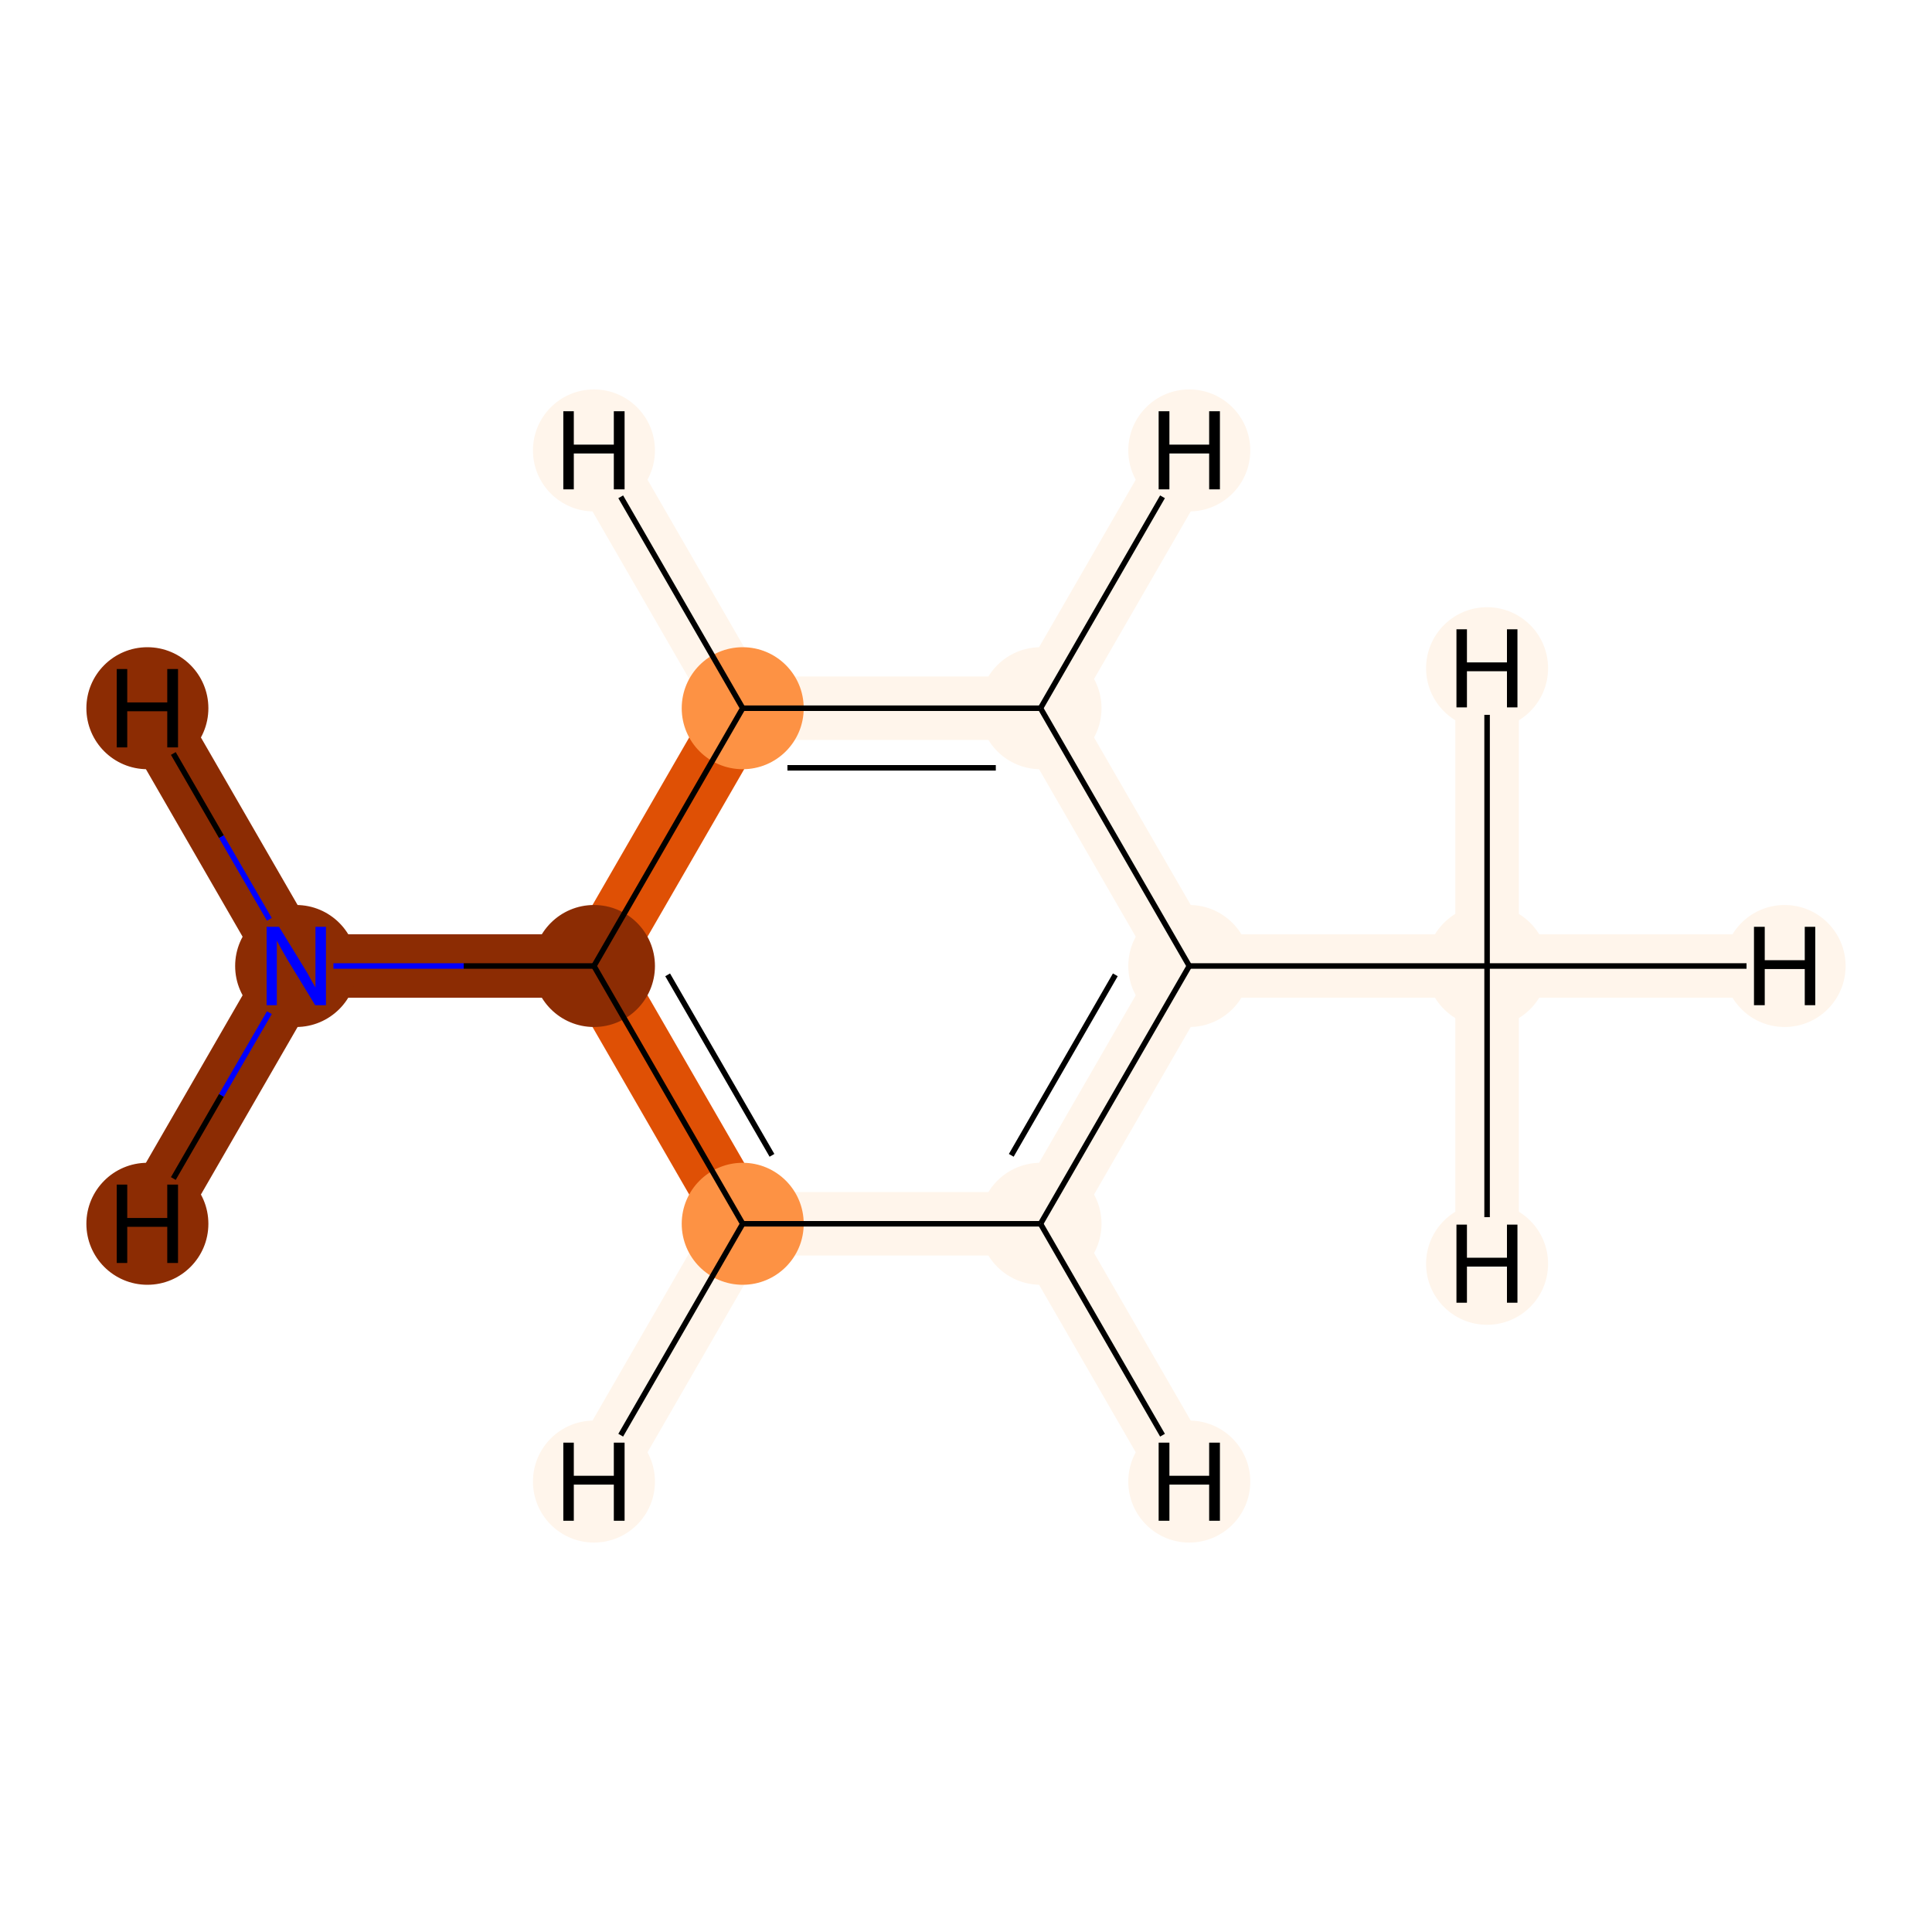<?xml version='1.0' encoding='iso-8859-1'?>
<svg version='1.1' baseProfile='full'
              xmlns='http://www.w3.org/2000/svg'
                      xmlns:rdkit='http://www.rdkit.org/xml'
                      xmlns:xlink='http://www.w3.org/1999/xlink'
                  xml:space='preserve'
width='700px' height='700px' viewBox='0 0 700 700'>
<!-- END OF HEADER -->
<rect style='opacity:1.0;fill:#FFFFFF;stroke:none' width='700.0' height='700.0' x='0.0' y='0.0'> </rect>
<path d='M 538.8,350.0 L 430.9,350.0' style='fill:none;fill-rule:evenodd;stroke:#FFF5EB;stroke-width:23.0px;stroke-linecap:butt;stroke-linejoin:miter;stroke-opacity:1' />
<path d='M 538.8,350.0 L 646.6,350.0' style='fill:none;fill-rule:evenodd;stroke:#FFF5EB;stroke-width:23.0px;stroke-linecap:butt;stroke-linejoin:miter;stroke-opacity:1' />
<path d='M 538.8,350.0 L 538.8,457.9' style='fill:none;fill-rule:evenodd;stroke:#FFF5EB;stroke-width:23.0px;stroke-linecap:butt;stroke-linejoin:miter;stroke-opacity:1' />
<path d='M 538.8,350.0 L 538.8,242.1' style='fill:none;fill-rule:evenodd;stroke:#FFF5EB;stroke-width:23.0px;stroke-linecap:butt;stroke-linejoin:miter;stroke-opacity:1' />
<path d='M 430.9,350.0 L 377.0,443.4' style='fill:none;fill-rule:evenodd;stroke:#FFF5EB;stroke-width:23.0px;stroke-linecap:butt;stroke-linejoin:miter;stroke-opacity:1' />
<path d='M 430.9,350.0 L 377.0,256.6' style='fill:none;fill-rule:evenodd;stroke:#FFF5EB;stroke-width:23.0px;stroke-linecap:butt;stroke-linejoin:miter;stroke-opacity:1' />
<path d='M 377.0,443.4 L 269.1,443.4' style='fill:none;fill-rule:evenodd;stroke:#FFF5EB;stroke-width:23.0px;stroke-linecap:butt;stroke-linejoin:miter;stroke-opacity:1' />
<path d='M 377.0,443.4 L 430.9,536.8' style='fill:none;fill-rule:evenodd;stroke:#FFF5EB;stroke-width:23.0px;stroke-linecap:butt;stroke-linejoin:miter;stroke-opacity:1' />
<path d='M 269.1,443.4 L 215.2,350.0' style='fill:none;fill-rule:evenodd;stroke:#DF5005;stroke-width:23.0px;stroke-linecap:butt;stroke-linejoin:miter;stroke-opacity:1' />
<path d='M 269.1,443.4 L 215.2,536.8' style='fill:none;fill-rule:evenodd;stroke:#FFF5EB;stroke-width:23.0px;stroke-linecap:butt;stroke-linejoin:miter;stroke-opacity:1' />
<path d='M 215.2,350.0 L 269.1,256.6' style='fill:none;fill-rule:evenodd;stroke:#DF5005;stroke-width:23.0px;stroke-linecap:butt;stroke-linejoin:miter;stroke-opacity:1' />
<path d='M 215.2,350.0 L 107.3,350.0' style='fill:none;fill-rule:evenodd;stroke:#8C2C03;stroke-width:23.0px;stroke-linecap:butt;stroke-linejoin:miter;stroke-opacity:1' />
<path d='M 269.1,256.6 L 377.0,256.6' style='fill:none;fill-rule:evenodd;stroke:#FFF5EB;stroke-width:23.0px;stroke-linecap:butt;stroke-linejoin:miter;stroke-opacity:1' />
<path d='M 269.1,256.6 L 215.2,163.2' style='fill:none;fill-rule:evenodd;stroke:#FFF5EB;stroke-width:23.0px;stroke-linecap:butt;stroke-linejoin:miter;stroke-opacity:1' />
<path d='M 377.0,256.6 L 430.9,163.2' style='fill:none;fill-rule:evenodd;stroke:#FFF5EB;stroke-width:23.0px;stroke-linecap:butt;stroke-linejoin:miter;stroke-opacity:1' />
<path d='M 107.3,350.0 L 53.4,256.6' style='fill:none;fill-rule:evenodd;stroke:#8C2C03;stroke-width:23.0px;stroke-linecap:butt;stroke-linejoin:miter;stroke-opacity:1' />
<path d='M 107.3,350.0 L 53.4,443.4' style='fill:none;fill-rule:evenodd;stroke:#8C2C03;stroke-width:23.0px;stroke-linecap:butt;stroke-linejoin:miter;stroke-opacity:1' />
<ellipse cx='538.8' cy='350.0' rx='21.6' ry='21.6'  style='fill:#FFF5EB;fill-rule:evenodd;stroke:#FFF5EB;stroke-width:1.0px;stroke-linecap:butt;stroke-linejoin:miter;stroke-opacity:1' />
<ellipse cx='430.9' cy='350.0' rx='21.6' ry='21.6'  style='fill:#FFF5EB;fill-rule:evenodd;stroke:#FFF5EB;stroke-width:1.0px;stroke-linecap:butt;stroke-linejoin:miter;stroke-opacity:1' />
<ellipse cx='377.0' cy='443.4' rx='21.6' ry='21.6'  style='fill:#FFF5EB;fill-rule:evenodd;stroke:#FFF5EB;stroke-width:1.0px;stroke-linecap:butt;stroke-linejoin:miter;stroke-opacity:1' />
<ellipse cx='269.1' cy='443.4' rx='21.6' ry='21.6'  style='fill:#FD9244;fill-rule:evenodd;stroke:#FD9244;stroke-width:1.0px;stroke-linecap:butt;stroke-linejoin:miter;stroke-opacity:1' />
<ellipse cx='215.2' cy='350.0' rx='21.6' ry='21.6'  style='fill:#8C2C03;fill-rule:evenodd;stroke:#8C2C03;stroke-width:1.0px;stroke-linecap:butt;stroke-linejoin:miter;stroke-opacity:1' />
<ellipse cx='269.1' cy='256.6' rx='21.6' ry='21.6'  style='fill:#FD9244;fill-rule:evenodd;stroke:#FD9244;stroke-width:1.0px;stroke-linecap:butt;stroke-linejoin:miter;stroke-opacity:1' />
<ellipse cx='377.0' cy='256.6' rx='21.6' ry='21.6'  style='fill:#FFF5EB;fill-rule:evenodd;stroke:#FFF5EB;stroke-width:1.0px;stroke-linecap:butt;stroke-linejoin:miter;stroke-opacity:1' />
<ellipse cx='107.3' cy='350.0' rx='21.6' ry='21.6'  style='fill:#8C2C03;fill-rule:evenodd;stroke:#8C2C03;stroke-width:1.0px;stroke-linecap:butt;stroke-linejoin:miter;stroke-opacity:1' />
<ellipse cx='646.6' cy='350.0' rx='21.6' ry='21.6'  style='fill:#FFF5EB;fill-rule:evenodd;stroke:#FFF5EB;stroke-width:1.0px;stroke-linecap:butt;stroke-linejoin:miter;stroke-opacity:1' />
<ellipse cx='538.8' cy='457.9' rx='21.6' ry='21.6'  style='fill:#FFF5EB;fill-rule:evenodd;stroke:#FFF5EB;stroke-width:1.0px;stroke-linecap:butt;stroke-linejoin:miter;stroke-opacity:1' />
<ellipse cx='538.8' cy='242.1' rx='21.6' ry='21.6'  style='fill:#FFF5EB;fill-rule:evenodd;stroke:#FFF5EB;stroke-width:1.0px;stroke-linecap:butt;stroke-linejoin:miter;stroke-opacity:1' />
<ellipse cx='430.9' cy='536.8' rx='21.6' ry='21.6'  style='fill:#FFF5EB;fill-rule:evenodd;stroke:#FFF5EB;stroke-width:1.0px;stroke-linecap:butt;stroke-linejoin:miter;stroke-opacity:1' />
<ellipse cx='215.2' cy='536.8' rx='21.6' ry='21.6'  style='fill:#FFF5EB;fill-rule:evenodd;stroke:#FFF5EB;stroke-width:1.0px;stroke-linecap:butt;stroke-linejoin:miter;stroke-opacity:1' />
<ellipse cx='215.2' cy='163.2' rx='21.6' ry='21.6'  style='fill:#FFF5EB;fill-rule:evenodd;stroke:#FFF5EB;stroke-width:1.0px;stroke-linecap:butt;stroke-linejoin:miter;stroke-opacity:1' />
<ellipse cx='430.9' cy='163.2' rx='21.6' ry='21.6'  style='fill:#FFF5EB;fill-rule:evenodd;stroke:#FFF5EB;stroke-width:1.0px;stroke-linecap:butt;stroke-linejoin:miter;stroke-opacity:1' />
<ellipse cx='53.4' cy='256.6' rx='21.6' ry='21.6'  style='fill:#8C2C03;fill-rule:evenodd;stroke:#8C2C03;stroke-width:1.0px;stroke-linecap:butt;stroke-linejoin:miter;stroke-opacity:1' />
<ellipse cx='53.4' cy='443.4' rx='21.6' ry='21.6'  style='fill:#8C2C03;fill-rule:evenodd;stroke:#8C2C03;stroke-width:1.0px;stroke-linecap:butt;stroke-linejoin:miter;stroke-opacity:1' />
<path class='bond-0 atom-0 atom-1' d='M 538.8,350.0 L 430.9,350.0' style='fill:none;fill-rule:evenodd;stroke:#000000;stroke-width:2.0px;stroke-linecap:butt;stroke-linejoin:miter;stroke-opacity:1' />
<path class='bond-8 atom-0 atom-8' d='M 538.8,350.0 L 632.8,350.0' style='fill:none;fill-rule:evenodd;stroke:#000000;stroke-width:2.0px;stroke-linecap:butt;stroke-linejoin:miter;stroke-opacity:1' />
<path class='bond-9 atom-0 atom-9' d='M 538.8,350.0 L 538.8,441.0' style='fill:none;fill-rule:evenodd;stroke:#000000;stroke-width:2.0px;stroke-linecap:butt;stroke-linejoin:miter;stroke-opacity:1' />
<path class='bond-10 atom-0 atom-10' d='M 538.8,350.0 L 538.8,259.0' style='fill:none;fill-rule:evenodd;stroke:#000000;stroke-width:2.0px;stroke-linecap:butt;stroke-linejoin:miter;stroke-opacity:1' />
<path class='bond-1 atom-1 atom-2' d='M 430.9,350.0 L 377.0,443.4' style='fill:none;fill-rule:evenodd;stroke:#000000;stroke-width:2.0px;stroke-linecap:butt;stroke-linejoin:miter;stroke-opacity:1' />
<path class='bond-1 atom-1 atom-2' d='M 404.1,353.2 L 366.4,418.6' style='fill:none;fill-rule:evenodd;stroke:#000000;stroke-width:2.0px;stroke-linecap:butt;stroke-linejoin:miter;stroke-opacity:1' />
<path class='bond-7 atom-6 atom-1' d='M 377.0,256.6 L 430.9,350.0' style='fill:none;fill-rule:evenodd;stroke:#000000;stroke-width:2.0px;stroke-linecap:butt;stroke-linejoin:miter;stroke-opacity:1' />
<path class='bond-2 atom-2 atom-3' d='M 377.0,443.4 L 269.1,443.4' style='fill:none;fill-rule:evenodd;stroke:#000000;stroke-width:2.0px;stroke-linecap:butt;stroke-linejoin:miter;stroke-opacity:1' />
<path class='bond-11 atom-2 atom-11' d='M 377.0,443.4 L 421.2,520.0' style='fill:none;fill-rule:evenodd;stroke:#000000;stroke-width:2.0px;stroke-linecap:butt;stroke-linejoin:miter;stroke-opacity:1' />
<path class='bond-3 atom-3 atom-4' d='M 269.1,443.4 L 215.2,350.0' style='fill:none;fill-rule:evenodd;stroke:#000000;stroke-width:2.0px;stroke-linecap:butt;stroke-linejoin:miter;stroke-opacity:1' />
<path class='bond-3 atom-3 atom-4' d='M 279.7,418.6 L 241.9,353.2' style='fill:none;fill-rule:evenodd;stroke:#000000;stroke-width:2.0px;stroke-linecap:butt;stroke-linejoin:miter;stroke-opacity:1' />
<path class='bond-12 atom-3 atom-12' d='M 269.1,443.4 L 224.9,520.0' style='fill:none;fill-rule:evenodd;stroke:#000000;stroke-width:2.0px;stroke-linecap:butt;stroke-linejoin:miter;stroke-opacity:1' />
<path class='bond-4 atom-4 atom-5' d='M 215.2,350.0 L 269.1,256.6' style='fill:none;fill-rule:evenodd;stroke:#000000;stroke-width:2.0px;stroke-linecap:butt;stroke-linejoin:miter;stroke-opacity:1' />
<path class='bond-6 atom-4 atom-7' d='M 215.2,350.0 L 168.0,350.0' style='fill:none;fill-rule:evenodd;stroke:#000000;stroke-width:2.0px;stroke-linecap:butt;stroke-linejoin:miter;stroke-opacity:1' />
<path class='bond-6 atom-4 atom-7' d='M 168.0,350.0 L 120.8,350.0' style='fill:none;fill-rule:evenodd;stroke:#0000FF;stroke-width:2.0px;stroke-linecap:butt;stroke-linejoin:miter;stroke-opacity:1' />
<path class='bond-5 atom-5 atom-6' d='M 269.1,256.6 L 377.0,256.6' style='fill:none;fill-rule:evenodd;stroke:#000000;stroke-width:2.0px;stroke-linecap:butt;stroke-linejoin:miter;stroke-opacity:1' />
<path class='bond-5 atom-5 atom-6' d='M 285.3,278.2 L 360.8,278.2' style='fill:none;fill-rule:evenodd;stroke:#000000;stroke-width:2.0px;stroke-linecap:butt;stroke-linejoin:miter;stroke-opacity:1' />
<path class='bond-13 atom-5 atom-13' d='M 269.1,256.6 L 224.9,180.0' style='fill:none;fill-rule:evenodd;stroke:#000000;stroke-width:2.0px;stroke-linecap:butt;stroke-linejoin:miter;stroke-opacity:1' />
<path class='bond-14 atom-6 atom-14' d='M 377.0,256.6 L 421.2,180.0' style='fill:none;fill-rule:evenodd;stroke:#000000;stroke-width:2.0px;stroke-linecap:butt;stroke-linejoin:miter;stroke-opacity:1' />
<path class='bond-15 atom-7 atom-15' d='M 97.6,333.1 L 80.2,303.1' style='fill:none;fill-rule:evenodd;stroke:#0000FF;stroke-width:2.0px;stroke-linecap:butt;stroke-linejoin:miter;stroke-opacity:1' />
<path class='bond-15 atom-7 atom-15' d='M 80.2,303.1 L 62.8,273.0' style='fill:none;fill-rule:evenodd;stroke:#000000;stroke-width:2.0px;stroke-linecap:butt;stroke-linejoin:miter;stroke-opacity:1' />
<path class='bond-16 atom-7 atom-16' d='M 97.6,366.9 L 80.2,396.9' style='fill:none;fill-rule:evenodd;stroke:#0000FF;stroke-width:2.0px;stroke-linecap:butt;stroke-linejoin:miter;stroke-opacity:1' />
<path class='bond-16 atom-7 atom-16' d='M 80.2,396.9 L 62.8,427.0' style='fill:none;fill-rule:evenodd;stroke:#000000;stroke-width:2.0px;stroke-linecap:butt;stroke-linejoin:miter;stroke-opacity:1' />
<path  class='atom-7' d='M 101.1 335.8
L 110.3 350.8
Q 111.3 352.3, 112.7 355.0
Q 114.2 357.7, 114.3 357.8
L 114.3 335.8
L 118.1 335.8
L 118.1 364.2
L 114.2 364.2
L 104.2 347.8
Q 103.1 345.8, 101.8 343.6
Q 100.6 341.4, 100.3 340.8
L 100.3 364.2
L 96.6 364.2
L 96.6 335.8
L 101.1 335.8
' fill='#0000FF'/>
<path  class='atom-8' d='M 635.5 335.8
L 639.4 335.8
L 639.4 347.9
L 653.9 347.9
L 653.9 335.8
L 657.7 335.8
L 657.7 364.2
L 653.9 364.2
L 653.9 351.1
L 639.4 351.1
L 639.4 364.2
L 635.5 364.2
L 635.5 335.8
' fill='#000000'/>
<path  class='atom-9' d='M 527.7 443.7
L 531.5 443.7
L 531.5 455.7
L 546.0 455.7
L 546.0 443.7
L 549.8 443.7
L 549.8 472.0
L 546.0 472.0
L 546.0 458.9
L 531.5 458.9
L 531.5 472.0
L 527.7 472.0
L 527.7 443.7
' fill='#000000'/>
<path  class='atom-10' d='M 527.7 228.0
L 531.5 228.0
L 531.5 240.0
L 546.0 240.0
L 546.0 228.0
L 549.8 228.0
L 549.8 256.3
L 546.0 256.3
L 546.0 243.2
L 531.5 243.2
L 531.5 256.3
L 527.7 256.3
L 527.7 228.0
' fill='#000000'/>
<path  class='atom-11' d='M 419.8 522.7
L 423.7 522.7
L 423.7 534.7
L 438.1 534.7
L 438.1 522.7
L 442.0 522.7
L 442.0 551.0
L 438.1 551.0
L 438.1 537.9
L 423.7 537.9
L 423.7 551.0
L 419.8 551.0
L 419.8 522.7
' fill='#000000'/>
<path  class='atom-12' d='M 204.1 522.7
L 207.9 522.7
L 207.9 534.7
L 222.4 534.7
L 222.4 522.7
L 226.3 522.7
L 226.3 551.0
L 222.4 551.0
L 222.4 537.9
L 207.9 537.9
L 207.9 551.0
L 204.1 551.0
L 204.1 522.7
' fill='#000000'/>
<path  class='atom-13' d='M 204.1 149.0
L 207.9 149.0
L 207.9 161.1
L 222.4 161.1
L 222.4 149.0
L 226.3 149.0
L 226.3 177.3
L 222.4 177.3
L 222.4 164.3
L 207.9 164.3
L 207.9 177.3
L 204.1 177.3
L 204.1 149.0
' fill='#000000'/>
<path  class='atom-14' d='M 419.8 149.0
L 423.7 149.0
L 423.7 161.1
L 438.1 161.1
L 438.1 149.0
L 442.0 149.0
L 442.0 177.3
L 438.1 177.3
L 438.1 164.3
L 423.7 164.3
L 423.7 177.3
L 419.8 177.3
L 419.8 149.0
' fill='#000000'/>
<path  class='atom-15' d='M 42.3 242.4
L 46.1 242.4
L 46.1 254.5
L 60.6 254.5
L 60.6 242.4
L 64.5 242.4
L 64.5 270.8
L 60.6 270.8
L 60.6 257.7
L 46.1 257.7
L 46.1 270.8
L 42.3 270.8
L 42.3 242.4
' fill='#000000'/>
<path  class='atom-16' d='M 42.3 429.2
L 46.1 429.2
L 46.1 441.3
L 60.6 441.3
L 60.6 429.2
L 64.5 429.2
L 64.5 457.6
L 60.6 457.6
L 60.6 444.5
L 46.1 444.5
L 46.1 457.6
L 42.3 457.6
L 42.3 429.2
' fill='#000000'/>
</svg>
